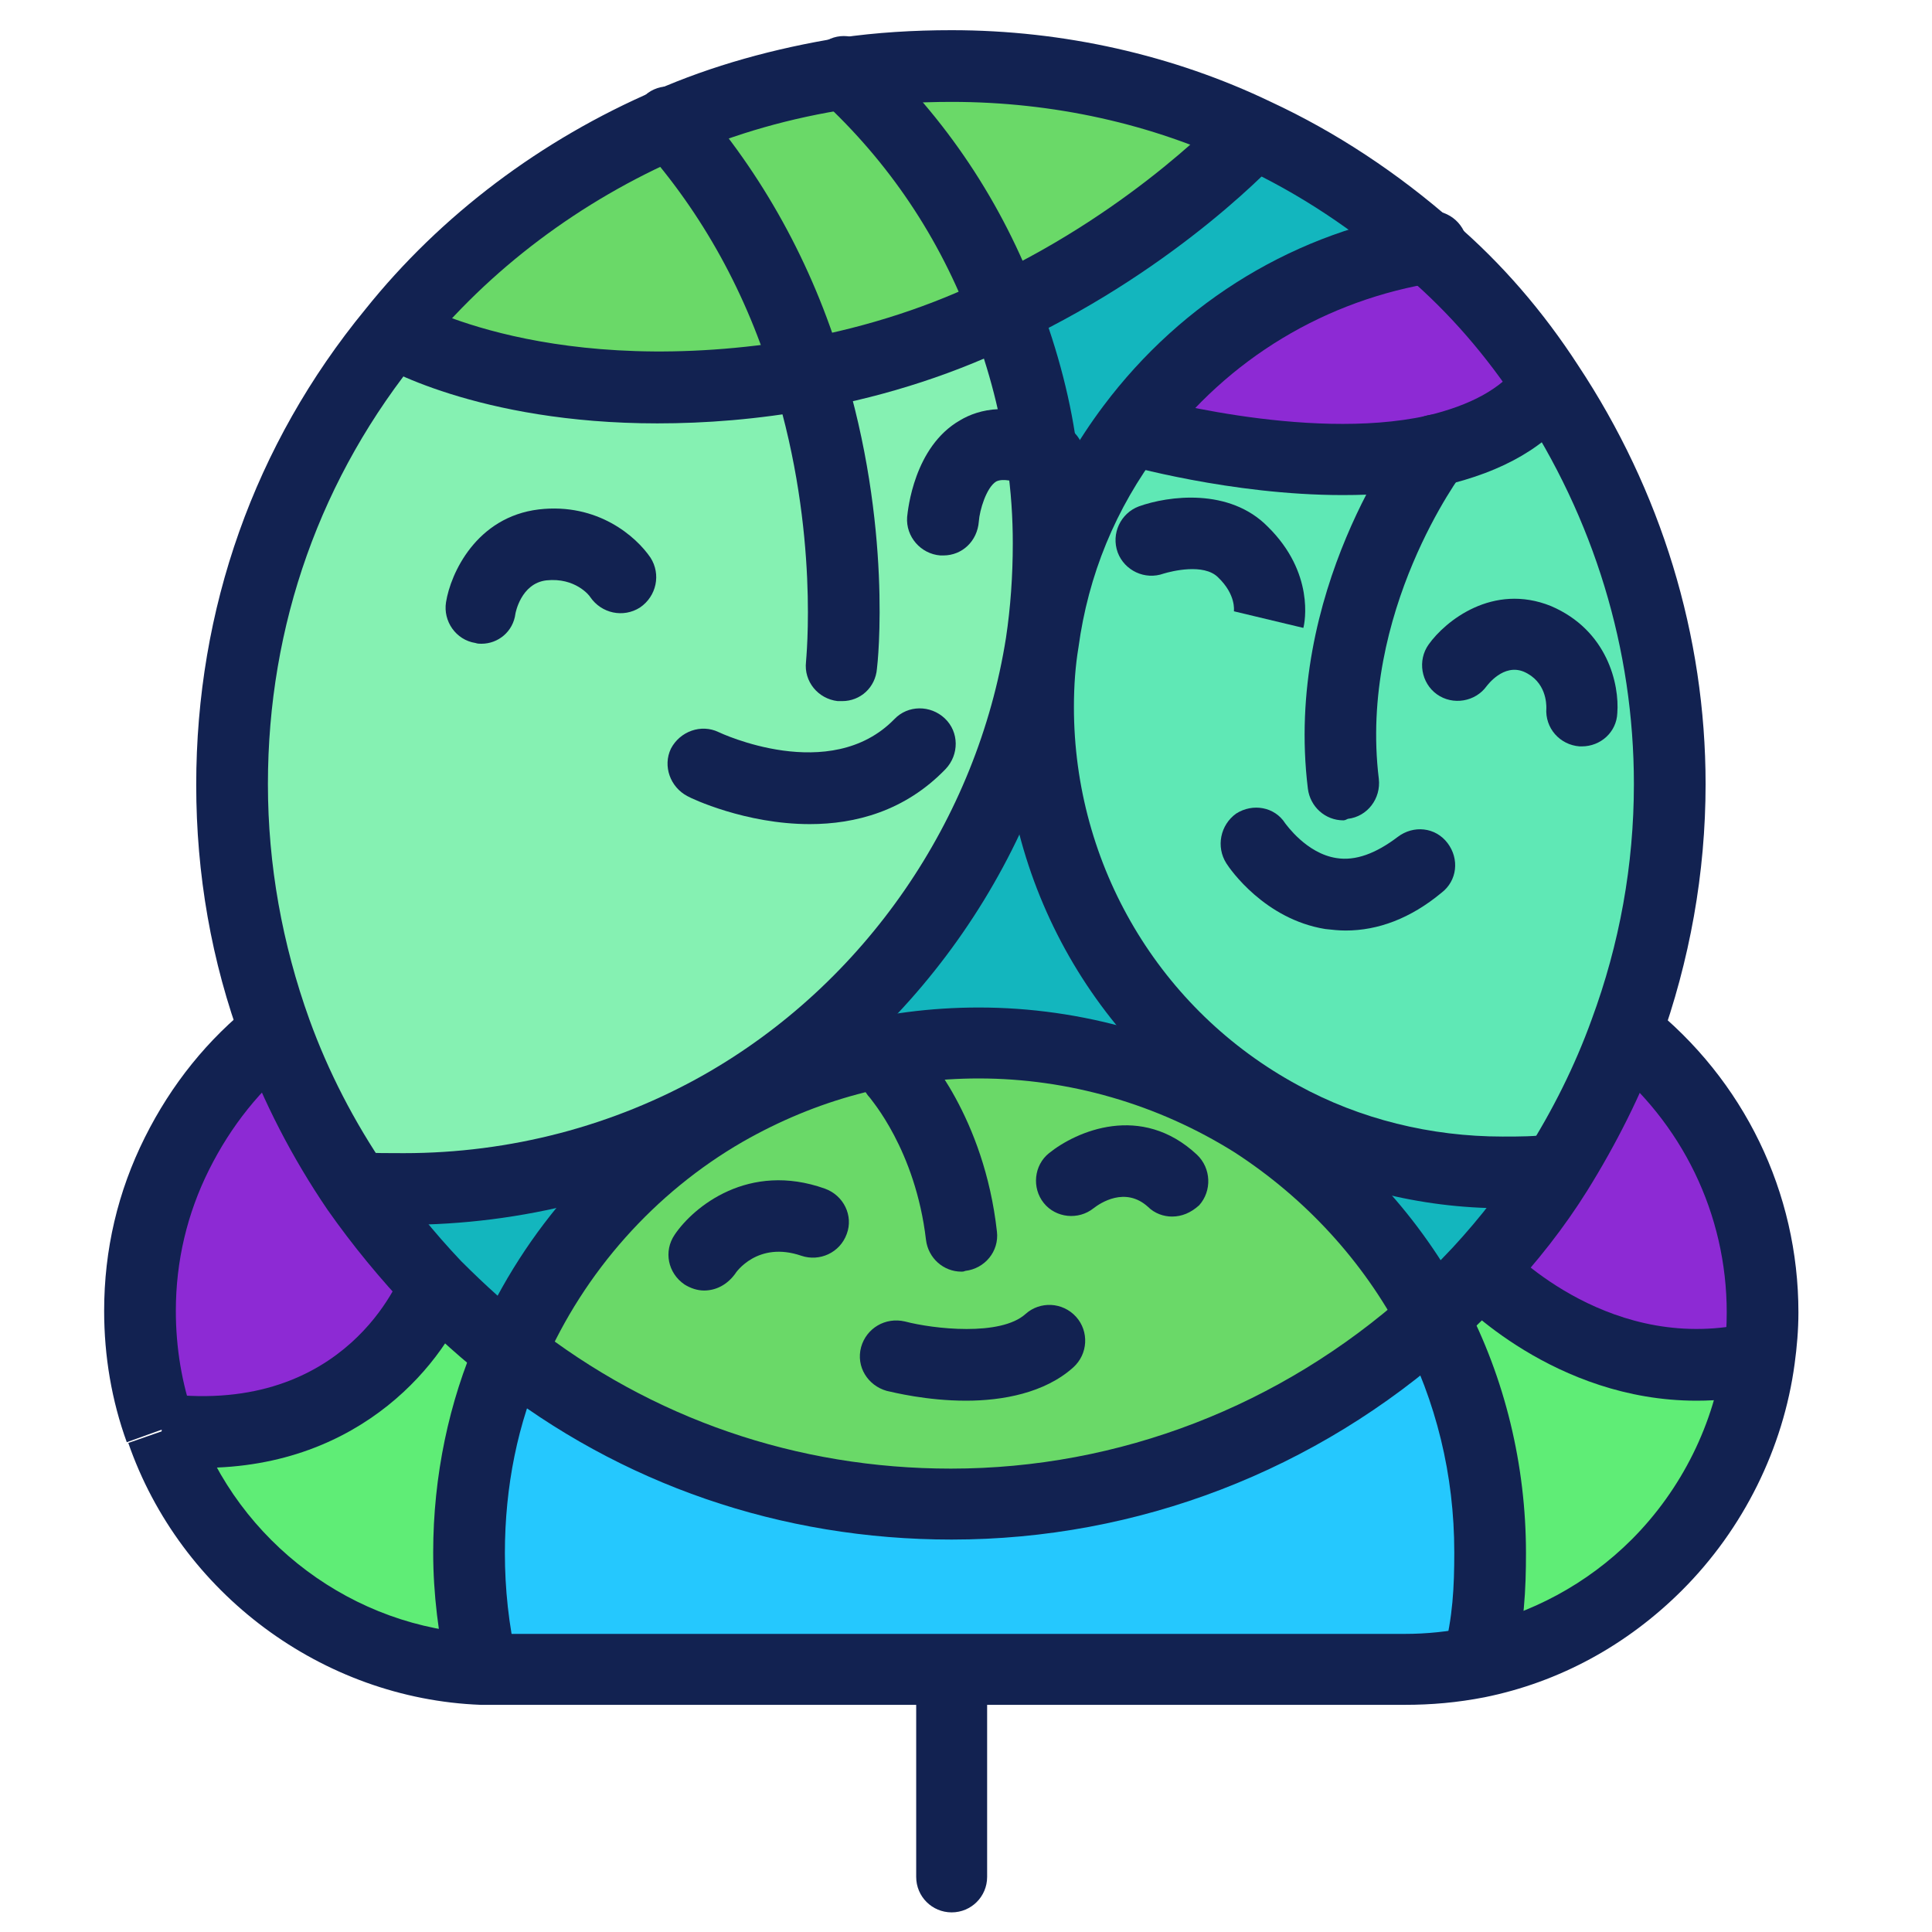 <?xml version="1.0" encoding="utf-8"?>
<!-- Generator: Adobe Illustrator 21.0.2, SVG Export Plug-In . SVG Version: 6.00 Build 0)  -->
<svg version="1.1" id="Layer_1" xmlns="http://www.w3.org/2000/svg" xmlns:xlink="http://www.w3.org/1999/xlink" x="0px" y="0px"
	 viewBox="0 0 256 256" style="enable-background:new 0 0 256 256;" xml:space="preserve">
<style type="text/css">
	.st0{fill:#8D2AD4;}
	.st1{fill:#5FED76;}
	.st2{fill:#5FE8B5;}
	.st3{fill:#13B6BE;}
	.st4{fill:#25C8FE;}
	.st5{fill:#6AD968;}
	.st6{fill:#85F1B2;}
	.st7{fill:#122251;}
</style>
<g id="Layer_4">
	<g>
		<g>
			<g>
				<g id="XMLID_1_">
					<g>
						<g>
							<path class="st0" d="M233.6,173.7c0,2.1-0.2,4.1-0.5,6c-21.5,5.2-37.1-11.4-37.1-11.4c3.8-4.1,7.3-8.5,10.3-13.3
								c3.6-5.8,6.8-12,9.2-18.5l0,0C226.5,145.3,233.6,158.8,233.6,173.7z"/>
						</g>
						<g>
							<path class="st1" d="M196.2,168.5c0,0,15.5,16.6,37.1,11.4c-1.4,10.6-6.3,20.2-13.6,27.5c-6.5,6.5-14.7,11-23.8,12.9
								c1.1-4.9,1.6-9,1.6-14.4c0-11.2-2.7-21.8-7.6-31.1C191.9,172.7,194.1,170.7,196.2,168.5z"/>
						</g>
						<g>
							<path class="st2" d="M190.2,59.7c6.2-1.4,11.7-3.9,15.2-8.7c10.1,15.2,16.1,33.3,16.1,52.9c0,11.5-2.1,22.6-5.8,32.8
								c-2.4,6.5-5.5,12.8-9.2,18.5l-0.2-0.2c-2.4,0.3-4.6,0.3-6.9,0.3c-10.6,0-20.7-2.7-29.4-7.4c-19.3-10.4-32.2-30.8-32.2-54.3
								c0-2.8,0.2-5.7,0.6-8.5c1.4-10.6,5.5-20.2,11.7-28.4C149.6,56.9,172.7,63.5,190.2,59.7z"/>
						</g>
						<g>
							<path class="st3" d="M206.1,155.1l0.2,0.2c-3,4.7-6.5,9.2-10.3,13.3c-2.1,2.2-4.1,4.3-6.3,6.3c-5.5-10.6-13.6-19.4-23.7-25.9
								l3.6-0.8c8.7,4.7,18.8,7.4,29.4,7.4C201.6,155.4,203.8,155.4,206.1,155.1z"/>
						</g>
						<g>
							<path class="st4" d="M197.3,205.9c0,5.2-0.3,9.5-1.6,14.4c-3.2,0.6-6.3,0.9-9.6,0.9H66c-0.8,0-1.4,0-2.1,0
								c-1.1-4.9-1.7-9.9-1.7-15.3c0-9.5,1.9-18.6,5.5-26.7c16.1,12.6,36.5,20,58.4,20c24.5,0,46.7-9.3,63.6-24.5
								C194.6,184.1,197.3,194.7,197.3,205.9z"/>
						</g>
						<g>
							<path class="st0" d="M189.6,32.9c6,5.4,11.4,11.4,15.8,18.2c-3.5,4.7-9,7.4-15.2,8.7c-17.4,3.8-40.4-2.8-40.4-2.8
								C159.1,44.3,173.3,35.4,189.6,32.9z"/>
						</g>
						<g>
							<path class="st5" d="M166.2,148.9c9.9,6.5,18.2,15.3,23.7,25.9c-16.9,15.2-39.1,24.5-63.6,24.5c-22.1,0-42.3-7.4-58.4-20
								c5.8-13.4,15.8-24.6,28.4-31.9c9.9-5.7,21.3-9,33.6-9C143.1,138.3,155.6,142.1,166.2,148.9z"/>
						</g>
						<g>
							<path class="st3" d="M169.7,148l-3.6,0.8c-10.6-6.8-23-10.6-36.5-10.6c-12.3,0-23.7,3.3-33.6,9l-0.5-0.8
								c22.3-12.6,38.2-34.9,42.3-61.2l0,0c-0.3,2.8-0.6,5.7-0.6,8.5C137.5,117.2,150.6,137.5,169.7,148z"/>
						</g>
						<g>
							<path class="st3" d="M138.3,60.5c-0.9-6.6-2.5-13.1-4.9-19.3c20.7-9.8,33.1-23.5,33.1-23.5c8.5,3.9,16.3,9.2,23.2,15.3
								c-16.3,2.5-30.3,11.4-39.8,24c-6.2,8.1-10.3,17.8-11.7,28.4l0,0c0.6-4.3,0.9-8.7,0.9-13.3C139,68.1,138.7,64.3,138.3,60.5z"
								/>
						</g>
						<g>
							<path class="st5" d="M166.4,17.6c0,0-12.5,13.7-33.1,23.5c-4.6-12-12-22.7-21.2-31.6c4.6-0.6,9.3-0.9,14-0.9
								C140.5,8.6,154.2,11.9,166.4,17.6z"/>
						</g>
						<g>
							<path class="st6" d="M107.2,49.6c9.6-1.7,18.5-4.7,26-8.5c2.4,6.2,4.1,12.6,4.9,19.3c0.5,3.8,0.8,7.6,0.8,11.5
								c0,4.6-0.3,9-0.9,13.3c-4.1,26.2-20.2,48.6-42.3,61.2c-12.5,7.1-26.8,11-42.1,11c-2.1,0-4.1,0-6-0.2l-0.2,0.2
								c-4.4-6.5-8.1-13.4-10.7-20.8c-3.8-10.3-5.8-21.3-5.8-32.8c0-22.7,7.9-43.6,21.3-60C52.1,43.9,71.6,55.8,107.2,49.6z"/>
						</g>
						<g>
							<path class="st5" d="M112.1,9.7c9.3,8.7,16.6,19.4,21.2,31.6c-7.6,3.6-16.4,6.8-26,8.5c-3.3-10.9-9-22.7-18.5-33.5
								C96.1,13.2,104,10.9,112.1,9.7z"/>
						</g>
						<g>
							<path class="st3" d="M95.6,146.5l0.5,0.8c-12.6,7.3-22.6,18.5-28.4,31.9c-3.5-2.7-6.8-5.7-9.9-8.8
								c-3.8-3.9-7.3-8.2-10.4-12.8l0.2-0.2c2.1,0.2,3.9,0.2,6,0.2C68.8,157.6,83.2,153.5,95.6,146.5z"/>
						</g>
						<g>
							<path class="st5" d="M88.8,16.2c9.5,10.6,15.2,22.4,18.5,33.5c-35.7,6.2-55.1-5.7-55.1-5.7C61.9,31.9,74.5,22.3,88.8,16.2z"
								/>
						</g>
						<g>
							<path class="st1" d="M62.2,205.9c0,5.2,0.6,10.4,1.7,15.3c-19.6-0.8-36.3-13.9-42.5-31.6c28.1,3.2,36.3-19.3,36.3-19.3
								c3.2,3.2,6.5,6.2,9.9,8.8C64.1,187.3,62.2,196.3,62.2,205.9z"/>
						</g>
						<g>
							<path class="st0" d="M47.3,157.4c3.2,4.6,6.6,8.8,10.4,12.8c0,0-8.2,22.6-36.3,19.3l0,0c-1.7-4.9-2.7-10.3-2.7-15.8
								c0-7.6,1.7-14.5,4.9-20.8s7.6-11.8,13.1-16.3C39.3,144,42.9,151.1,47.3,157.4z"/>
						</g>
					</g>
					<g>
						<g>
							<path class="st7" d="M126.1,204c-22.6,0-43.8-7.3-61.3-21.1c-3.4-2.6-6.8-5.7-10.4-9.2c-4-4.2-7.7-8.7-11-13.4
								c-4.7-6.9-8.5-14.3-11.3-21.9c-4.1-11-6.1-22.6-6.1-34.4c0-23.3,7.7-45.1,22.4-63c10-12.5,23.3-22.5,38.4-29
								c7.5-3.3,15.8-5.6,24.5-7c4.8-0.7,9.8-1,14.8-1c14.8,0,29.4,3.3,42.3,9.5c8.6,4,16.8,9.4,24.3,16
								c6.3,5.4,11.8,11.8,16.4,18.9c11,16.6,16.9,35.8,16.9,55.5c0,11.8-2.1,23.4-6.1,34.5c-2.4,6.6-5.8,13.3-9.6,19.4
								c-3,4.8-6.6,9.4-10.8,13.9c-2.1,2.3-4.3,4.4-6.6,6.6C174.4,194.9,150.7,204,126.1,204z M126.1,13.5c-4.6,0-9.1,0.3-13.4,0.9
								c-7.9,1.2-15.3,3.3-22.1,6.3c-13.7,5.9-25.8,15-34.8,26.2c-13.3,16.2-20.3,35.9-20.3,57c0,10.7,1.9,21.2,5.5,31.2
								c2.5,6.9,5.9,13.5,10.2,19.8c3,4.3,6.3,8.4,9.9,12.2c3.2,3.2,6.3,6,9.4,8.4c15.9,12.5,35.1,19.1,55.5,19.1
								c22.3,0,43.7-8.3,60.5-23.3c2.1-1.9,4-3.9,6-6c3.7-4,7-8.3,9.7-12.6c3.5-5.5,6.5-11.5,8.7-17.6c3.7-10,5.6-20.5,5.6-31.2
								c0-17.9-5.3-35.2-15.3-50.3l0,0c-4.2-6.4-9.1-12.1-14.8-17c-6.9-6.1-14.3-11-22.1-14.6C152.7,16.4,139.5,13.5,126.1,13.5z"/>
						</g>
						<g>
							<path class="st7" d="M16.8,191.1c-2-5.5-3-11.4-3-17.4c0-8.1,1.8-15.8,5.4-23c3.5-7,8.3-13,14.4-17.8l5.9,7.4
								c-5,4-8.9,8.9-11.8,14.7c-2.9,5.8-4.4,12.1-4.4,18.7c0,4.9,0.8,9.7,2.4,14.2L16.8,191.1z"/>
						</g>
						<g>
							<path class="st7" d="M186.1,225.9l-122.4,0c-21-0.8-39.8-14.8-46.7-34.7l8.9-3.1c5.7,16.3,21,27.7,38.1,28.4h122.1
								c3,0,5.8-0.3,8.7-0.9c8-1.7,15.5-5.7,21.4-11.6c6.6-6.6,11-15.4,12.2-24.7c0.3-1.8,0.4-3.6,0.4-5.4c0-13-5.9-25.2-16.2-33.4
								l5.9-7.4c12.6,10,19.8,24.9,19.8,40.8c0,2.3-0.2,4.6-0.5,6.8c-1.5,11.2-6.8,21.9-14.9,30c-7.3,7.3-16.3,12.2-26.2,14.2
								C193.1,225.6,189.7,225.9,186.1,225.9z"/>
						</g>
						<g>
							<path class="st7" d="M111.6,92.9c-0.2,0-0.4,0-0.6,0c-2.6-0.3-4.5-2.6-4.2-5.2c0-0.3,1.8-17.1-4.2-36.6
								C99,39,93.1,28.3,85.1,19.3c-1.7-2-1.5-5,0.4-6.7s5-1.5,6.7,0.4c8.8,10,15.4,21.9,19.4,35.2c6.7,21.5,4.7,39.7,4.6,40.4
								C116,91.1,114,92.9,111.6,92.9z"/>
						</g>
						<g>
							<path class="st7" d="M87.1,56.1c-23.8,0-36.9-7.7-37.5-8.2l4.9-8.1c0.2,0.1,18.6,10.8,51.8,5.1c8.7-1.6,17.3-4.4,24.7-8.1
								c19.7-9.3,31.6-22.3,31.8-22.5l7,6.4c-0.5,0.6-13.3,14.5-34.6,24.6c-8.3,4.1-17.4,7.1-27.2,8.9
								C100.3,55.6,93.4,56.1,87.1,56.1z"/>
						</g>
						<g>
							<path class="st7" d="M53.5,162.3c-2.1,0-4.3,0-6.4-0.2c-2.6-0.2-4.5-2.5-4.3-5.1c0.2-2.6,2.5-4.6,5.1-4.3
								c1.7,0.1,3.6,0.1,5.6,0.1c14.1,0,27.8-3.6,39.8-10.4c21.3-12.1,36.2-33.8,40-57.9c0.6-4,0.9-8.2,0.9-12.5
								c0-3.3-0.2-6.8-0.8-10.9c-0.7-5.9-2.3-12-4.6-18.1c-4.3-11.5-11-21.5-20-29.8l-0.3-0.3c-1.9-1.8-1.9-4.8,0-6.7
								c1.8-1.9,4.8-1.9,6.7,0l0.2,0.2c9.9,9.2,17.4,20.4,22.2,33.3c2.6,6.8,4.4,13.7,5.2,20.4c0.6,4.5,0.8,8.3,0.8,12.1
								c0,4.8-0.3,9.5-1,14c-4.2,26.9-20.9,51.1-44.6,64.7C84.6,158.3,69.2,162.3,53.5,162.3z"/>
						</g>
						<g>
							<path class="st7" d="M199.2,160.1c-11.1,0-22-2.8-31.6-8c-21.4-11.6-34.7-34-34.7-58.5c0-3.5,0.2-6.5,0.7-9.3
								c1.5-11,5.7-21.3,12.6-30.5c10.5-14,25.7-23.2,42.8-25.8c2.6-0.4,5,1.4,5.4,4c0.4,2.6-1.4,5-4,5.4
								c-14.7,2.3-27.7,10.1-36.7,22.2c-5.9,7.8-9.5,16.6-10.8,26.2c-0.4,2.4-0.6,5-0.6,7.9c0,21,11.4,40.2,29.7,50.1
								c8.2,4.5,17.6,6.8,27.1,6.8c2.3,0,4.3,0,6.3-0.3c2.6-0.3,5,1.5,5.3,4.1c0.3,2.6-1.5,5-4.1,5.3
								C204.1,160.1,201.7,160.1,199.2,160.1z"/>
						</g>
						<g>
							<path class="st7" d="M59.3,222.1c-1.2-5.4-1.9-10.9-1.9-16.4c0-10.1,2.1-20,5.9-28.6c6.2-14.2,17-26.4,30.4-34
								c11.2-6.4,23.3-9.6,36-9.6c13.7,0,27.2,3.9,39,11.3c10.8,7,19.6,16.6,25.4,27.7c5.3,10.1,8.1,21.6,8.1,33.3
								c0,4.6-0.2,9.7-1.7,15.5l-9.2-2.4c1.2-4.6,1.4-8.6,1.4-13.2c0-10.3-2.4-20-7-28.9c-5.1-9.7-12.7-18-22.1-24.1
								c-10.2-6.4-22-9.8-33.9-9.8c-11,0-21.5,2.8-31.3,8.4c-11.6,6.7-21,17.2-26.4,29.7c-3.4,7.5-5.1,16-5.1,24.8
								c0,4.7,0.5,9.5,1.6,14.3L59.3,222.1z"/>
						</g>
						<g>
							<path class="st7" d="M224.8,185.6c-18.8,0-31.4-13.2-32-13.9l6.9-6.5c0.6,0.6,14,14.5,32.5,10l0.5-0.1h0.6
								c-0.4,0-1.7,0.1-2.9,1.2l6.7,6.7c-0.6,0.6-1.6,1.3-3.1,1.5C230.8,185.3,227.7,185.6,224.8,185.6z"/>
						</g>
						<g>
							<path class="st7" d="M26.8,194.5c-1.9,0-3.9-0.1-5.9-0.4l1.1-9.4c23.9,2.8,31-15.4,31.3-16.2l8.9,3.3
								C59.2,180.1,48.1,194.5,26.8,194.5z"/>
						</g>
						<g>
							<path class="st7" d="M177.9,65.6c-14.8,0-28.8-4-29.6-4.2l2.6-9.1c0.2,0.1,22.1,6.3,38.1,2.8c5.9-1.4,9.9-3.6,12.3-6.8
								c0.1-0.2,0.2-0.3,0.3-0.5l0.1-0.1c0,0-0.2,0.2-0.3,0.6l9,3c-0.3,1-0.9,1.8-1.2,2.2l-0.3,0.4c-3.8,5.2-9.6,8.6-17.9,10.5
								C186.8,65.3,182.3,65.6,177.9,65.6z"/>
						</g>
						<g>
							<path class="st7" d="M178,108.7c-2.4,0-4.4-1.8-4.7-4.2c-3.2-26.1,12.4-46.8,13.1-47.7c1.6-2.1,4.6-2.5,6.6-0.9
								c2.1,1.6,2.5,4.6,0.9,6.6c-0.2,0.2-13.9,18.6-11.2,40.7c0.3,2.6-1.5,5-4.1,5.3C178.4,108.6,178.2,108.7,178,108.7z"/>
						</g>
						<g>
							<path class="st7" d="M209.6,98.9c-0.1,0-0.2,0-0.3,0c-2.6-0.2-4.6-2.4-4.4-5.1c0-0.5,0-3.5-3-4.8c-2.7-1.1-4.8,1.8-4.9,1.9
								c-1.5,2.1-4.5,2.6-6.6,1.1c-2.1-1.5-2.6-4.5-1.1-6.6c2.2-3.1,8.5-8.2,16.2-5.1c7.5,3.2,9.1,10.4,8.8,14.2
								C214.2,97,212.1,98.9,209.6,98.9z"/>
						</g>
						<g>
							<path class="st7" d="M172.7,83.2l-9.2-2.2c0-0.1,0.3-2.2-2.1-4.5c-1.9-1.9-6.2-0.8-7.2-0.5c-2.5,0.9-5.2-0.4-6.1-2.8
								c-0.9-2.5,0.4-5.2,2.8-6.1c3.9-1.4,12-2.5,17.1,2.7C174.2,75.9,172.9,82.5,172.7,83.2z"/>
						</g>
						<g>
							<path class="st7" d="M178.3,123.3c-0.9,0-1.8-0.1-2.7-0.2c-8-1.3-12.6-7.9-13.1-8.7c-1.4-2.2-0.8-5.1,1.3-6.6
								c2.2-1.4,5.1-0.9,6.5,1.3c0.1,0.1,2.8,4,6.8,4.6c2.5,0.4,5.2-0.6,8.1-2.8c2.1-1.6,5-1.3,6.6,0.8c1.6,2.1,1.3,5-0.8,6.6
								C186.9,121.7,182.6,123.3,178.3,123.3z"/>
						</g>
						<g>
							<path class="st7" d="M63.8,85.3c-0.3,0-0.5,0-0.8-0.1c-2.6-0.4-4.3-2.9-3.9-5.4c0.6-3.8,4-11.3,12.3-12.3
								c7.8-0.9,12.9,3.6,14.8,6.4c1.4,2.2,0.8,5.1-1.4,6.6c-2.2,1.4-5.1,0.8-6.6-1.4c-0.1-0.2-2-2.6-5.8-2.2
								c-3.4,0.4-4.1,4.4-4.1,4.4C68,83.7,66,85.3,63.8,85.3z"/>
						</g>
						<g>
							<path class="st7" d="M125,73.6c-0.1,0-0.2,0-0.4,0c-2.6-0.2-4.6-2.5-4.4-5.1c0.1-0.9,0.9-9.3,7-12.8c2.5-1.5,6.8-2.6,13,0.4
								c0,0,0.1,0,0.1,0c2,0.6,3.4,2.4,3.4,4.5c0,2.6-2.1,4.7-4.7,4.7c-1.5,0-2.5-0.6-2.9-0.8c-1.8-0.9-3.3-1.1-4.1-0.7
								c-1.3,0.8-2.2,3.8-2.3,5.3C129.5,71.7,127.5,73.6,125,73.6z M139,55.9C139,55.9,139,55.9,139,55.9
								C139,55.9,139,55.9,139,55.9z"/>
						</g>
						<g>
							<path class="st7" d="M107.3,109.2c-8.5,0-15.7-3.4-16.2-3.7c-2.3-1.2-3.3-4-2.2-6.3c1.2-2.3,4-3.3,6.3-2.2
								c0.2,0.1,14.8,7,23.3-1.7c1.8-1.9,4.8-1.9,6.7-0.1c1.9,1.8,1.9,4.8,0.1,6.7C119.9,107.5,113.3,109.2,107.3,109.2z"/>
						</g>
						<g>
							<path class="st7" d="M93.3,171c-0.9,0-1.8-0.3-2.6-0.8c-2.2-1.5-2.8-4.4-1.3-6.6c2.5-3.7,9.8-9.7,19.9-6.1
								c2.5,0.9,3.8,3.6,2.9,6c-0.9,2.5-3.6,3.7-6,2.9c-5.8-2-8.7,2.2-8.8,2.4C96.3,170.3,94.8,171,93.3,171z"/>
						</g>
						<g>
							<path class="st7" d="M127.4,168.5c-2.4,0-4.4-1.8-4.7-4.2c-1.4-12-7.4-18.7-7.4-18.8c-1.8-1.9-1.7-4.9,0.2-6.7
								c1.9-1.8,4.9-1.7,6.7,0.2c0.3,0.4,8.2,8.9,9.9,24.2c0.3,2.6-1.6,4.9-4.2,5.2C127.7,168.5,127.5,168.5,127.4,168.5z"/>
						</g>
						<g>
							<path class="st7" d="M155.3,161.2c-1.1,0-2.3-0.4-3.2-1.3c-3-2.7-6.3-0.5-7.2,0.2c-2,1.6-5,1.3-6.6-0.7s-1.3-5,0.7-6.6
								c3.6-2.9,12.2-6.7,19.6,0.2c1.9,1.8,2,4.8,0.3,6.7C157.8,160.7,156.6,161.2,155.3,161.2z"/>
						</g>
						<g>
							<path class="st7" d="M128,185.6c-5.2,0-9.6-1.1-10.5-1.3c-2.5-0.7-4.1-3.2-3.4-5.8c0.7-2.5,3.2-4,5.8-3.4l0,0
								c3.8,1,12.7,2,16-1c1.9-1.7,4.9-1.6,6.7,0.4c1.7,1.9,1.6,4.9-0.4,6.7C138.4,184.6,132.8,185.6,128,185.6z"/>
						</g>
						<g>
							<path class="st7" d="M126.1,253.4c-2.6,0-4.7-2.1-4.7-4.7v-25.9c0-2.6,2.1-4.7,4.7-4.7c2.6,0,4.7,2.1,4.7,4.7v25.9
								C130.8,251.3,128.7,253.4,126.1,253.4z"/>
						</g>
					</g>
				</g>
			</g>
		</g>
	</g>
</g>
<g id="Layer_5">
</g>
</svg>
